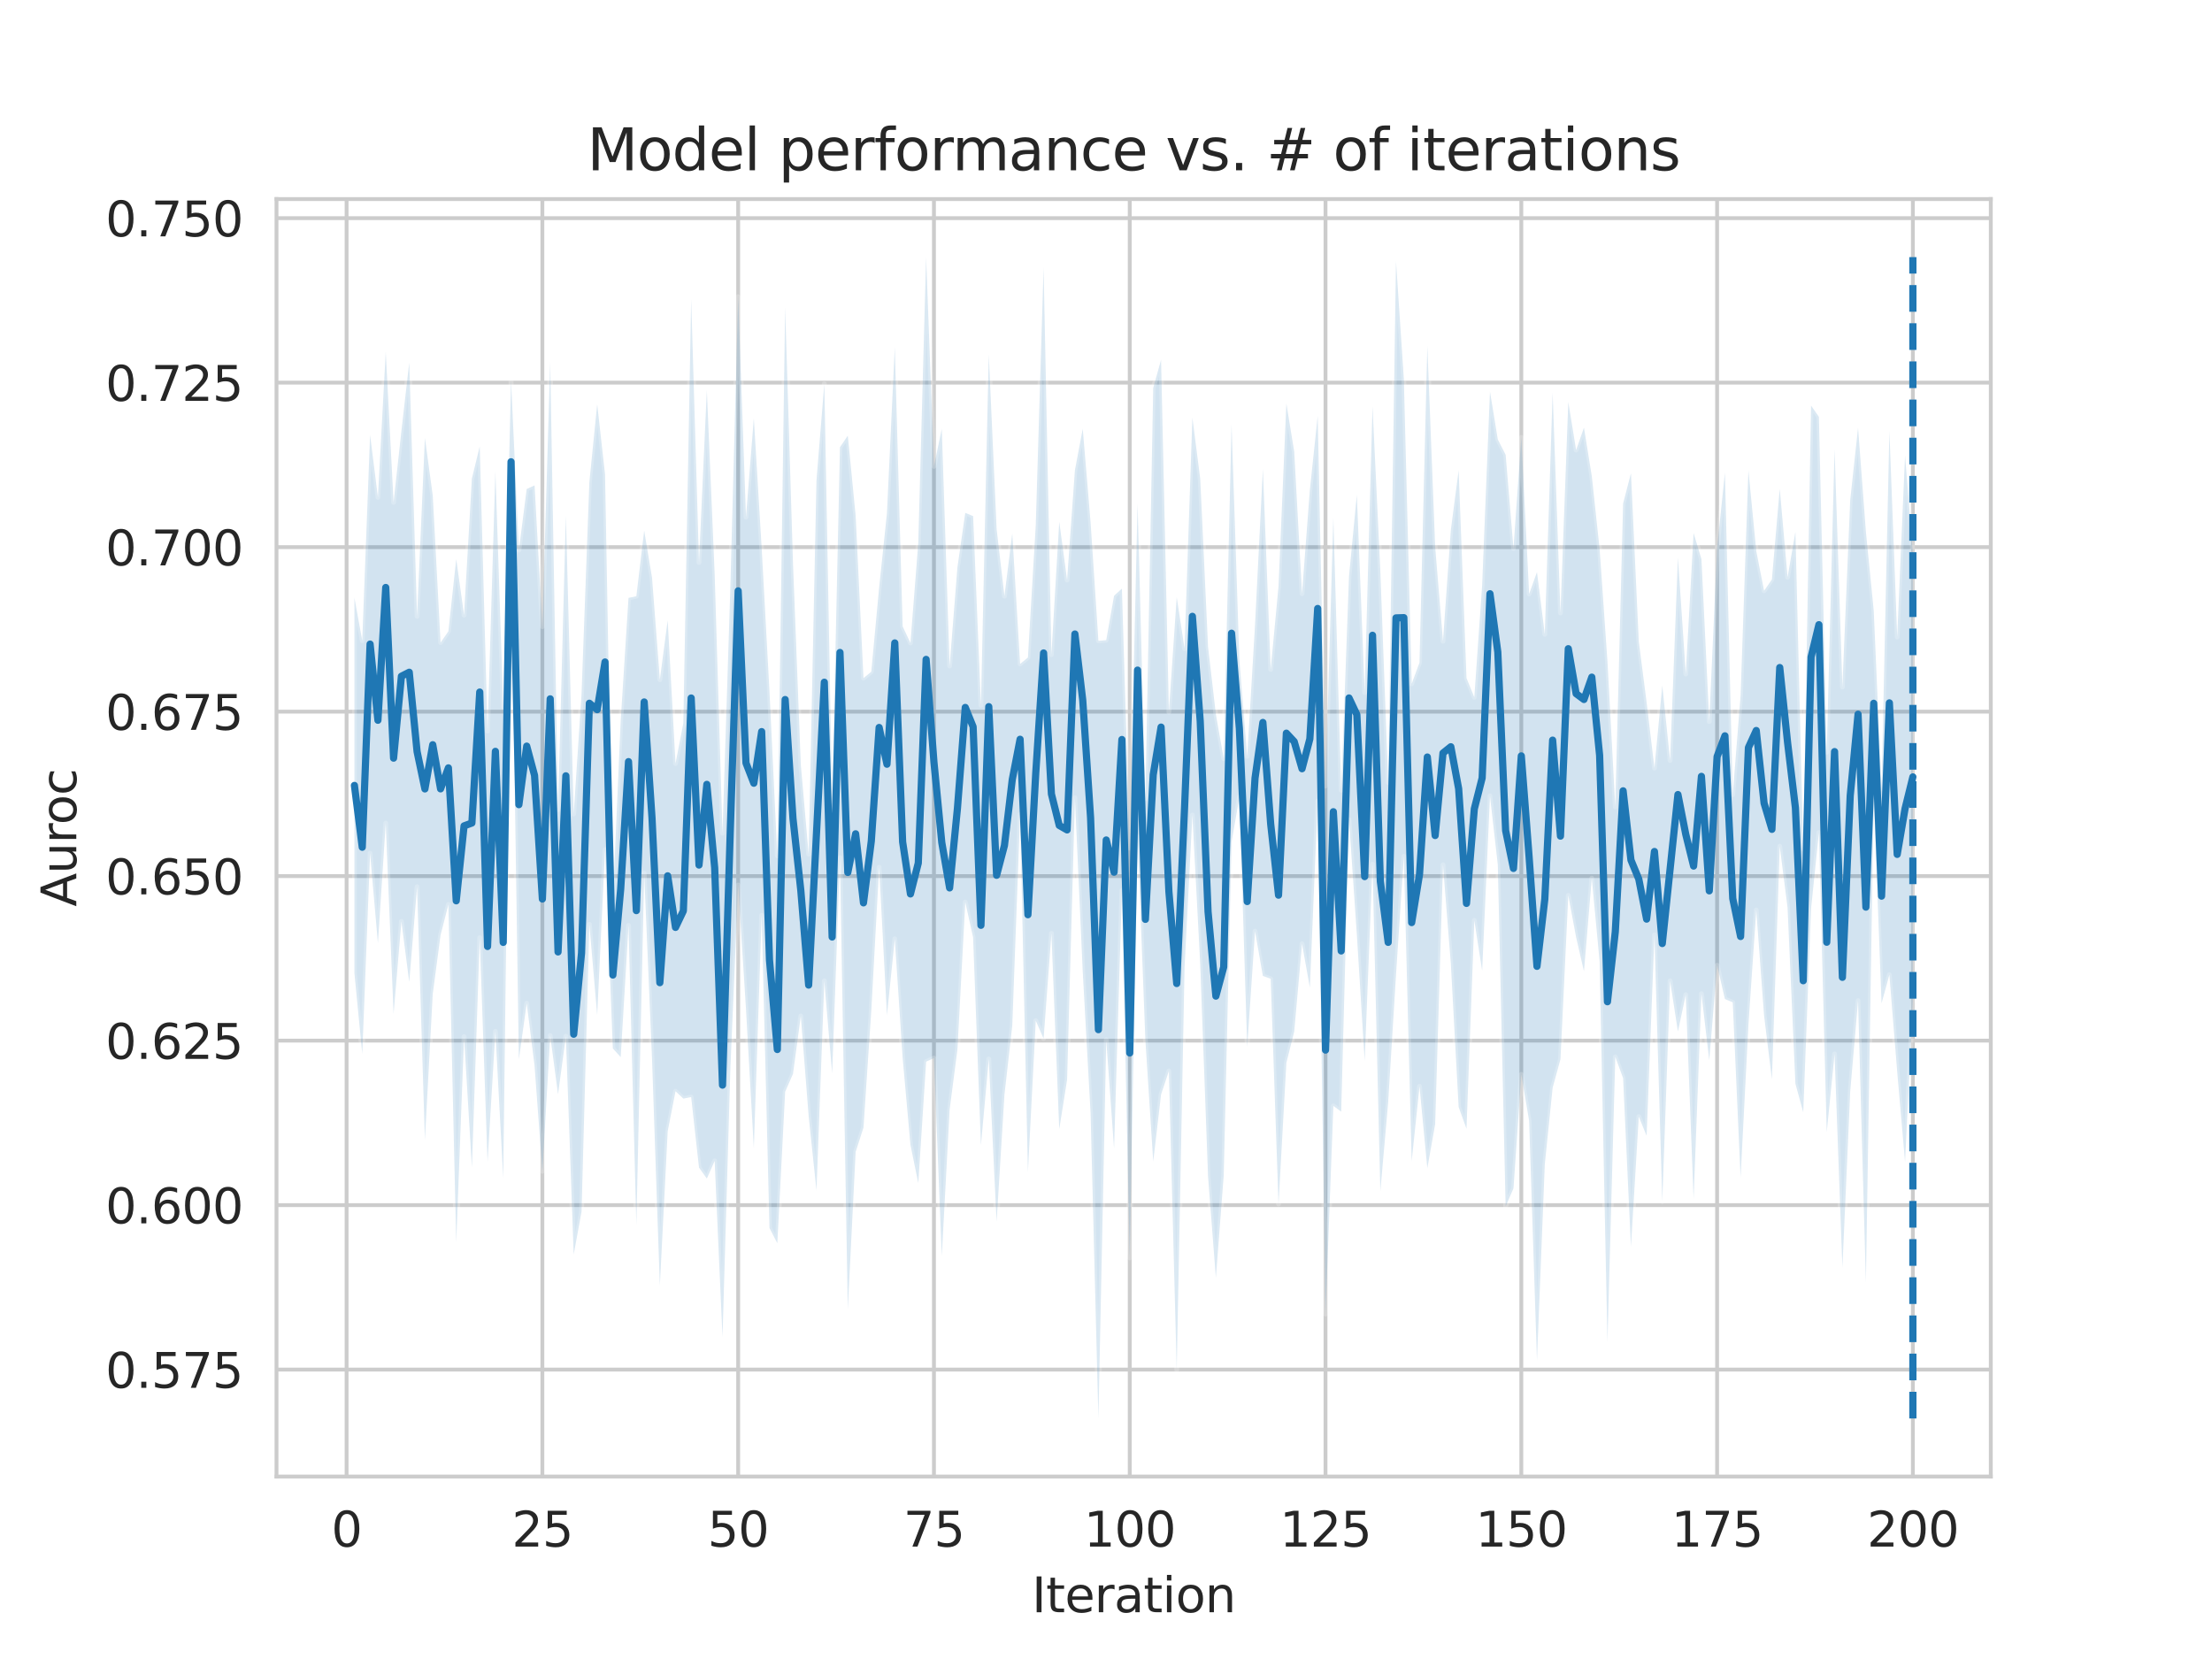 <?xml version="1.0" encoding="utf-8" standalone="no"?>
<!DOCTYPE svg PUBLIC "-//W3C//DTD SVG 1.1//EN"
  "http://www.w3.org/Graphics/SVG/1.1/DTD/svg11.dtd">
<svg xmlns:xlink="http://www.w3.org/1999/xlink" width="460.8pt" height="345.6pt" viewBox="0 0 460.8 345.6" xmlns="http://www.w3.org/2000/svg" version="1.1">
 <defs>
  <style type="text/css">*{stroke-linejoin: round; stroke-linecap: butt}</style>
 </defs>
 <g id="figure_1">
  <g id="patch_1">
   <path d="M 0 345.6 
L 460.8 345.6 
L 460.8 0 
L 0 0 
z
" style="fill: #ffffff"/>
  </g>
  <g id="axes_1">
   <g id="patch_2">
    <path d="M 57.6 307.584 
L 414.72 307.584 
L 414.72 41.472 
L 57.6 41.472 
z
" style="fill: #ffffff"/>
   </g>
   <g id="matplotlib.axis_1">
    <g id="xtick_1">
     <g id="line2d_1">
      <path d="M 72.201 307.584 
L 72.201 41.472 
" clip-path="url(#pef2000fcc9)" style="fill: none; stroke: #cccccc; stroke-width: 0.8; stroke-linecap: round"/>
     </g>
     <g id="text_1">
      <!-- 0 -->
      <g style="fill: #262626" transform="translate(69.02 322.182)scale(0.1 -0.1)">
       <defs>
        <path id="DejaVuSans-30" d="M 2034 4250 
Q 1547 4250 1301 3770 
Q 1056 3291 1056 2328 
Q 1056 1369 1301 889 
Q 1547 409 2034 409 
Q 2525 409 2770 889 
Q 3016 1369 3016 2328 
Q 3016 3291 2770 3770 
Q 2525 4250 2034 4250 
z
M 2034 4750 
Q 2819 4750 3233 4129 
Q 3647 3509 3647 2328 
Q 3647 1150 3233 529 
Q 2819 -91 2034 -91 
Q 1250 -91 836 529 
Q 422 1150 422 2328 
Q 422 3509 836 4129 
Q 1250 4750 2034 4750 
z
" transform="scale(0.016)"/>
       </defs>
       <use xlink:href="#DejaVuSans-30"/>
      </g>
     </g>
    </g>
    <g id="xtick_2">
     <g id="line2d_2">
      <path d="M 112.987 307.584 
L 112.987 41.472 
" clip-path="url(#pef2000fcc9)" style="fill: none; stroke: #cccccc; stroke-width: 0.8; stroke-linecap: round"/>
     </g>
     <g id="text_2">
      <!-- 25 -->
      <g style="fill: #262626" transform="translate(106.625 322.182)scale(0.1 -0.1)">
       <defs>
        <path id="DejaVuSans-32" d="M 1228 531 
L 3431 531 
L 3431 0 
L 469 0 
L 469 531 
Q 828 903 1448 1529 
Q 2069 2156 2228 2338 
Q 2531 2678 2651 2914 
Q 2772 3150 2772 3378 
Q 2772 3750 2511 3984 
Q 2250 4219 1831 4219 
Q 1534 4219 1204 4116 
Q 875 4013 500 3803 
L 500 4441 
Q 881 4594 1212 4672 
Q 1544 4750 1819 4750 
Q 2544 4750 2975 4387 
Q 3406 4025 3406 3419 
Q 3406 3131 3298 2873 
Q 3191 2616 2906 2266 
Q 2828 2175 2409 1742 
Q 1991 1309 1228 531 
z
" transform="scale(0.016)"/>
        <path id="DejaVuSans-35" d="M 691 4666 
L 3169 4666 
L 3169 4134 
L 1269 4134 
L 1269 2991 
Q 1406 3038 1543 3061 
Q 1681 3084 1819 3084 
Q 2600 3084 3056 2656 
Q 3513 2228 3513 1497 
Q 3513 744 3044 326 
Q 2575 -91 1722 -91 
Q 1428 -91 1123 -41 
Q 819 9 494 109 
L 494 744 
Q 775 591 1075 516 
Q 1375 441 1709 441 
Q 2250 441 2565 725 
Q 2881 1009 2881 1497 
Q 2881 1984 2565 2268 
Q 2250 2553 1709 2553 
Q 1456 2553 1204 2497 
Q 953 2441 691 2322 
L 691 4666 
z
" transform="scale(0.016)"/>
       </defs>
       <use xlink:href="#DejaVuSans-32"/>
       <use xlink:href="#DejaVuSans-35" x="63.623"/>
      </g>
     </g>
    </g>
    <g id="xtick_3">
     <g id="line2d_3">
      <path d="M 153.773 307.584 
L 153.773 41.472 
" clip-path="url(#pef2000fcc9)" style="fill: none; stroke: #cccccc; stroke-width: 0.8; stroke-linecap: round"/>
     </g>
     <g id="text_3">
      <!-- 50 -->
      <g style="fill: #262626" transform="translate(147.41 322.182)scale(0.1 -0.1)">
       <use xlink:href="#DejaVuSans-35"/>
       <use xlink:href="#DejaVuSans-30" x="63.623"/>
      </g>
     </g>
    </g>
    <g id="xtick_4">
     <g id="line2d_4">
      <path d="M 194.559 307.584 
L 194.559 41.472 
" clip-path="url(#pef2000fcc9)" style="fill: none; stroke: #cccccc; stroke-width: 0.8; stroke-linecap: round"/>
     </g>
     <g id="text_4">
      <!-- 75 -->
      <g style="fill: #262626" transform="translate(188.196 322.182)scale(0.1 -0.1)">
       <defs>
        <path id="DejaVuSans-37" d="M 525 4666 
L 3525 4666 
L 3525 4397 
L 1831 0 
L 1172 0 
L 2766 4134 
L 525 4134 
L 525 4666 
z
" transform="scale(0.016)"/>
       </defs>
       <use xlink:href="#DejaVuSans-37"/>
       <use xlink:href="#DejaVuSans-35" x="63.623"/>
      </g>
     </g>
    </g>
    <g id="xtick_5">
     <g id="line2d_5">
      <path d="M 235.344 307.584 
L 235.344 41.472 
" clip-path="url(#pef2000fcc9)" style="fill: none; stroke: #cccccc; stroke-width: 0.8; stroke-linecap: round"/>
     </g>
     <g id="text_5">
      <!-- 100 -->
      <g style="fill: #262626" transform="translate(225.801 322.182)scale(0.1 -0.1)">
       <defs>
        <path id="DejaVuSans-31" d="M 794 531 
L 1825 531 
L 1825 4091 
L 703 3866 
L 703 4441 
L 1819 4666 
L 2450 4666 
L 2450 531 
L 3481 531 
L 3481 0 
L 794 0 
L 794 531 
z
" transform="scale(0.016)"/>
       </defs>
       <use xlink:href="#DejaVuSans-31"/>
       <use xlink:href="#DejaVuSans-30" x="63.623"/>
       <use xlink:href="#DejaVuSans-30" x="127.246"/>
      </g>
     </g>
    </g>
    <g id="xtick_6">
     <g id="line2d_6">
      <path d="M 276.13 307.584 
L 276.13 41.472 
" clip-path="url(#pef2000fcc9)" style="fill: none; stroke: #cccccc; stroke-width: 0.8; stroke-linecap: round"/>
     </g>
     <g id="text_6">
      <!-- 125 -->
      <g style="fill: #262626" transform="translate(266.586 322.182)scale(0.1 -0.1)">
       <use xlink:href="#DejaVuSans-31"/>
       <use xlink:href="#DejaVuSans-32" x="63.623"/>
       <use xlink:href="#DejaVuSans-35" x="127.246"/>
      </g>
     </g>
    </g>
    <g id="xtick_7">
     <g id="line2d_7">
      <path d="M 316.916 307.584 
L 316.916 41.472 
" clip-path="url(#pef2000fcc9)" style="fill: none; stroke: #cccccc; stroke-width: 0.8; stroke-linecap: round"/>
     </g>
     <g id="text_7">
      <!-- 150 -->
      <g style="fill: #262626" transform="translate(307.372 322.182)scale(0.1 -0.1)">
       <use xlink:href="#DejaVuSans-31"/>
       <use xlink:href="#DejaVuSans-35" x="63.623"/>
       <use xlink:href="#DejaVuSans-30" x="127.246"/>
      </g>
     </g>
    </g>
    <g id="xtick_8">
     <g id="line2d_8">
      <path d="M 357.702 307.584 
L 357.702 41.472 
" clip-path="url(#pef2000fcc9)" style="fill: none; stroke: #cccccc; stroke-width: 0.8; stroke-linecap: round"/>
     </g>
     <g id="text_8">
      <!-- 175 -->
      <g style="fill: #262626" transform="translate(348.158 322.182)scale(0.1 -0.1)">
       <use xlink:href="#DejaVuSans-31"/>
       <use xlink:href="#DejaVuSans-37" x="63.623"/>
       <use xlink:href="#DejaVuSans-35" x="127.246"/>
      </g>
     </g>
    </g>
    <g id="xtick_9">
     <g id="line2d_9">
      <path d="M 398.487 307.584 
L 398.487 41.472 
" clip-path="url(#pef2000fcc9)" style="fill: none; stroke: #cccccc; stroke-width: 0.8; stroke-linecap: round"/>
     </g>
     <g id="text_9">
      <!-- 200 -->
      <g style="fill: #262626" transform="translate(388.944 322.182)scale(0.1 -0.1)">
       <use xlink:href="#DejaVuSans-32"/>
       <use xlink:href="#DejaVuSans-30" x="63.623"/>
       <use xlink:href="#DejaVuSans-30" x="127.246"/>
      </g>
     </g>
    </g>
    <g id="text_10">
     <!-- Iteration -->
     <g style="fill: #262626" transform="translate(214.951 335.861)scale(0.1 -0.1)">
      <defs>
       <path id="DejaVuSans-49" d="M 628 4666 
L 1259 4666 
L 1259 0 
L 628 0 
L 628 4666 
z
" transform="scale(0.016)"/>
       <path id="DejaVuSans-74" d="M 1172 4494 
L 1172 3500 
L 2356 3500 
L 2356 3053 
L 1172 3053 
L 1172 1153 
Q 1172 725 1289 603 
Q 1406 481 1766 481 
L 2356 481 
L 2356 0 
L 1766 0 
Q 1100 0 847 248 
Q 594 497 594 1153 
L 594 3053 
L 172 3053 
L 172 3500 
L 594 3500 
L 594 4494 
L 1172 4494 
z
" transform="scale(0.016)"/>
       <path id="DejaVuSans-65" d="M 3597 1894 
L 3597 1613 
L 953 1613 
Q 991 1019 1311 708 
Q 1631 397 2203 397 
Q 2534 397 2845 478 
Q 3156 559 3463 722 
L 3463 178 
Q 3153 47 2828 -22 
Q 2503 -91 2169 -91 
Q 1331 -91 842 396 
Q 353 884 353 1716 
Q 353 2575 817 3079 
Q 1281 3584 2069 3584 
Q 2775 3584 3186 3129 
Q 3597 2675 3597 1894 
z
M 3022 2063 
Q 3016 2534 2758 2815 
Q 2500 3097 2075 3097 
Q 1594 3097 1305 2825 
Q 1016 2553 972 2059 
L 3022 2063 
z
" transform="scale(0.016)"/>
       <path id="DejaVuSans-72" d="M 2631 2963 
Q 2534 3019 2420 3045 
Q 2306 3072 2169 3072 
Q 1681 3072 1420 2755 
Q 1159 2438 1159 1844 
L 1159 0 
L 581 0 
L 581 3500 
L 1159 3500 
L 1159 2956 
Q 1341 3275 1631 3429 
Q 1922 3584 2338 3584 
Q 2397 3584 2469 3576 
Q 2541 3569 2628 3553 
L 2631 2963 
z
" transform="scale(0.016)"/>
       <path id="DejaVuSans-61" d="M 2194 1759 
Q 1497 1759 1228 1600 
Q 959 1441 959 1056 
Q 959 750 1161 570 
Q 1363 391 1709 391 
Q 2188 391 2477 730 
Q 2766 1069 2766 1631 
L 2766 1759 
L 2194 1759 
z
M 3341 1997 
L 3341 0 
L 2766 0 
L 2766 531 
Q 2569 213 2275 61 
Q 1981 -91 1556 -91 
Q 1019 -91 701 211 
Q 384 513 384 1019 
Q 384 1609 779 1909 
Q 1175 2209 1959 2209 
L 2766 2209 
L 2766 2266 
Q 2766 2663 2505 2880 
Q 2244 3097 1772 3097 
Q 1472 3097 1187 3025 
Q 903 2953 641 2809 
L 641 3341 
Q 956 3463 1253 3523 
Q 1550 3584 1831 3584 
Q 2591 3584 2966 3190 
Q 3341 2797 3341 1997 
z
" transform="scale(0.016)"/>
       <path id="DejaVuSans-69" d="M 603 3500 
L 1178 3500 
L 1178 0 
L 603 0 
L 603 3500 
z
M 603 4863 
L 1178 4863 
L 1178 4134 
L 603 4134 
L 603 4863 
z
" transform="scale(0.016)"/>
       <path id="DejaVuSans-6f" d="M 1959 3097 
Q 1497 3097 1228 2736 
Q 959 2375 959 1747 
Q 959 1119 1226 758 
Q 1494 397 1959 397 
Q 2419 397 2687 759 
Q 2956 1122 2956 1747 
Q 2956 2369 2687 2733 
Q 2419 3097 1959 3097 
z
M 1959 3584 
Q 2709 3584 3137 3096 
Q 3566 2609 3566 1747 
Q 3566 888 3137 398 
Q 2709 -91 1959 -91 
Q 1206 -91 779 398 
Q 353 888 353 1747 
Q 353 2609 779 3096 
Q 1206 3584 1959 3584 
z
" transform="scale(0.016)"/>
       <path id="DejaVuSans-6e" d="M 3513 2113 
L 3513 0 
L 2938 0 
L 2938 2094 
Q 2938 2591 2744 2837 
Q 2550 3084 2163 3084 
Q 1697 3084 1428 2787 
Q 1159 2491 1159 1978 
L 1159 0 
L 581 0 
L 581 3500 
L 1159 3500 
L 1159 2956 
Q 1366 3272 1645 3428 
Q 1925 3584 2291 3584 
Q 2894 3584 3203 3211 
Q 3513 2838 3513 2113 
z
" transform="scale(0.016)"/>
      </defs>
      <use xlink:href="#DejaVuSans-49"/>
      <use xlink:href="#DejaVuSans-74" x="29.492"/>
      <use xlink:href="#DejaVuSans-65" x="68.701"/>
      <use xlink:href="#DejaVuSans-72" x="130.225"/>
      <use xlink:href="#DejaVuSans-61" x="171.338"/>
      <use xlink:href="#DejaVuSans-74" x="232.617"/>
      <use xlink:href="#DejaVuSans-69" x="271.826"/>
      <use xlink:href="#DejaVuSans-6f" x="299.609"/>
      <use xlink:href="#DejaVuSans-6e" x="360.791"/>
     </g>
    </g>
   </g>
   <g id="matplotlib.axis_2">
    <g id="ytick_1">
     <g id="line2d_10">
      <path d="M 57.6 285.312 
L 414.72 285.312 
" clip-path="url(#pef2000fcc9)" style="fill: none; stroke: #cccccc; stroke-width: 0.8; stroke-linecap: round"/>
     </g>
     <g id="text_11">
      <!-- 0.575 -->
      <g style="fill: #262626" transform="translate(21.972 289.111)scale(0.1 -0.1)">
       <defs>
        <path id="DejaVuSans-2e" d="M 684 794 
L 1344 794 
L 1344 0 
L 684 0 
L 684 794 
z
" transform="scale(0.016)"/>
       </defs>
       <use xlink:href="#DejaVuSans-30"/>
       <use xlink:href="#DejaVuSans-2e" x="63.623"/>
       <use xlink:href="#DejaVuSans-35" x="95.41"/>
       <use xlink:href="#DejaVuSans-37" x="159.033"/>
       <use xlink:href="#DejaVuSans-35" x="222.656"/>
      </g>
     </g>
    </g>
    <g id="ytick_2">
     <g id="line2d_11">
      <path d="M 57.6 251.045 
L 414.72 251.045 
" clip-path="url(#pef2000fcc9)" style="fill: none; stroke: #cccccc; stroke-width: 0.8; stroke-linecap: round"/>
     </g>
     <g id="text_12">
      <!-- 0.600 -->
      <g style="fill: #262626" transform="translate(21.972 254.844)scale(0.1 -0.1)">
       <defs>
        <path id="DejaVuSans-36" d="M 2113 2584 
Q 1688 2584 1439 2293 
Q 1191 2003 1191 1497 
Q 1191 994 1439 701 
Q 1688 409 2113 409 
Q 2538 409 2786 701 
Q 3034 994 3034 1497 
Q 3034 2003 2786 2293 
Q 2538 2584 2113 2584 
z
M 3366 4563 
L 3366 3988 
Q 3128 4100 2886 4159 
Q 2644 4219 2406 4219 
Q 1781 4219 1451 3797 
Q 1122 3375 1075 2522 
Q 1259 2794 1537 2939 
Q 1816 3084 2150 3084 
Q 2853 3084 3261 2657 
Q 3669 2231 3669 1497 
Q 3669 778 3244 343 
Q 2819 -91 2113 -91 
Q 1303 -91 875 529 
Q 447 1150 447 2328 
Q 447 3434 972 4092 
Q 1497 4750 2381 4750 
Q 2619 4750 2861 4703 
Q 3103 4656 3366 4563 
z
" transform="scale(0.016)"/>
       </defs>
       <use xlink:href="#DejaVuSans-30"/>
       <use xlink:href="#DejaVuSans-2e" x="63.623"/>
       <use xlink:href="#DejaVuSans-36" x="95.41"/>
       <use xlink:href="#DejaVuSans-30" x="159.033"/>
       <use xlink:href="#DejaVuSans-30" x="222.656"/>
      </g>
     </g>
    </g>
    <g id="ytick_3">
     <g id="line2d_12">
      <path d="M 57.6 216.778 
L 414.72 216.778 
" clip-path="url(#pef2000fcc9)" style="fill: none; stroke: #cccccc; stroke-width: 0.8; stroke-linecap: round"/>
     </g>
     <g id="text_13">
      <!-- 0.625 -->
      <g style="fill: #262626" transform="translate(21.972 220.577)scale(0.1 -0.1)">
       <use xlink:href="#DejaVuSans-30"/>
       <use xlink:href="#DejaVuSans-2e" x="63.623"/>
       <use xlink:href="#DejaVuSans-36" x="95.41"/>
       <use xlink:href="#DejaVuSans-32" x="159.033"/>
       <use xlink:href="#DejaVuSans-35" x="222.656"/>
      </g>
     </g>
    </g>
    <g id="ytick_4">
     <g id="line2d_13">
      <path d="M 57.6 182.511 
L 414.72 182.511 
" clip-path="url(#pef2000fcc9)" style="fill: none; stroke: #cccccc; stroke-width: 0.8; stroke-linecap: round"/>
     </g>
     <g id="text_14">
      <!-- 0.650 -->
      <g style="fill: #262626" transform="translate(21.972 186.31)scale(0.1 -0.1)">
       <use xlink:href="#DejaVuSans-30"/>
       <use xlink:href="#DejaVuSans-2e" x="63.623"/>
       <use xlink:href="#DejaVuSans-36" x="95.41"/>
       <use xlink:href="#DejaVuSans-35" x="159.033"/>
       <use xlink:href="#DejaVuSans-30" x="222.656"/>
      </g>
     </g>
    </g>
    <g id="ytick_5">
     <g id="line2d_14">
      <path d="M 57.6 148.244 
L 414.72 148.244 
" clip-path="url(#pef2000fcc9)" style="fill: none; stroke: #cccccc; stroke-width: 0.8; stroke-linecap: round"/>
     </g>
     <g id="text_15">
      <!-- 0.675 -->
      <g style="fill: #262626" transform="translate(21.972 152.043)scale(0.1 -0.1)">
       <use xlink:href="#DejaVuSans-30"/>
       <use xlink:href="#DejaVuSans-2e" x="63.623"/>
       <use xlink:href="#DejaVuSans-36" x="95.41"/>
       <use xlink:href="#DejaVuSans-37" x="159.033"/>
       <use xlink:href="#DejaVuSans-35" x="222.656"/>
      </g>
     </g>
    </g>
    <g id="ytick_6">
     <g id="line2d_15">
      <path d="M 57.6 113.977 
L 414.72 113.977 
" clip-path="url(#pef2000fcc9)" style="fill: none; stroke: #cccccc; stroke-width: 0.8; stroke-linecap: round"/>
     </g>
     <g id="text_16">
      <!-- 0.700 -->
      <g style="fill: #262626" transform="translate(21.972 117.776)scale(0.1 -0.1)">
       <use xlink:href="#DejaVuSans-30"/>
       <use xlink:href="#DejaVuSans-2e" x="63.623"/>
       <use xlink:href="#DejaVuSans-37" x="95.41"/>
       <use xlink:href="#DejaVuSans-30" x="159.033"/>
       <use xlink:href="#DejaVuSans-30" x="222.656"/>
      </g>
     </g>
    </g>
    <g id="ytick_7">
     <g id="line2d_16">
      <path d="M 57.6 79.71 
L 414.72 79.71 
" clip-path="url(#pef2000fcc9)" style="fill: none; stroke: #cccccc; stroke-width: 0.8; stroke-linecap: round"/>
     </g>
     <g id="text_17">
      <!-- 0.725 -->
      <g style="fill: #262626" transform="translate(21.972 83.509)scale(0.1 -0.1)">
       <use xlink:href="#DejaVuSans-30"/>
       <use xlink:href="#DejaVuSans-2e" x="63.623"/>
       <use xlink:href="#DejaVuSans-37" x="95.41"/>
       <use xlink:href="#DejaVuSans-32" x="159.033"/>
       <use xlink:href="#DejaVuSans-35" x="222.656"/>
      </g>
     </g>
    </g>
    <g id="ytick_8">
     <g id="line2d_17">
      <path d="M 57.6 45.443 
L 414.72 45.443 
" clip-path="url(#pef2000fcc9)" style="fill: none; stroke: #cccccc; stroke-width: 0.8; stroke-linecap: round"/>
     </g>
     <g id="text_18">
      <!-- 0.750 -->
      <g style="fill: #262626" transform="translate(21.972 49.242)scale(0.1 -0.1)">
       <use xlink:href="#DejaVuSans-30"/>
       <use xlink:href="#DejaVuSans-2e" x="63.623"/>
       <use xlink:href="#DejaVuSans-37" x="95.41"/>
       <use xlink:href="#DejaVuSans-35" x="159.033"/>
       <use xlink:href="#DejaVuSans-30" x="222.656"/>
      </g>
     </g>
    </g>
    <g id="text_19">
     <!-- Auroc -->
     <g style="fill: #262626" transform="translate(15.892 188.869)rotate(-90)scale(0.1 -0.1)">
      <defs>
       <path id="DejaVuSans-41" d="M 2188 4044 
L 1331 1722 
L 3047 1722 
L 2188 4044 
z
M 1831 4666 
L 2547 4666 
L 4325 0 
L 3669 0 
L 3244 1197 
L 1141 1197 
L 716 0 
L 50 0 
L 1831 4666 
z
" transform="scale(0.016)"/>
       <path id="DejaVuSans-75" d="M 544 1381 
L 544 3500 
L 1119 3500 
L 1119 1403 
Q 1119 906 1312 657 
Q 1506 409 1894 409 
Q 2359 409 2629 706 
Q 2900 1003 2900 1516 
L 2900 3500 
L 3475 3500 
L 3475 0 
L 2900 0 
L 2900 538 
Q 2691 219 2414 64 
Q 2138 -91 1772 -91 
Q 1169 -91 856 284 
Q 544 659 544 1381 
z
M 1991 3584 
L 1991 3584 
z
" transform="scale(0.016)"/>
       <path id="DejaVuSans-63" d="M 3122 3366 
L 3122 2828 
Q 2878 2963 2633 3030 
Q 2388 3097 2138 3097 
Q 1578 3097 1268 2742 
Q 959 2388 959 1747 
Q 959 1106 1268 751 
Q 1578 397 2138 397 
Q 2388 397 2633 464 
Q 2878 531 3122 666 
L 3122 134 
Q 2881 22 2623 -34 
Q 2366 -91 2075 -91 
Q 1284 -91 818 406 
Q 353 903 353 1747 
Q 353 2603 823 3093 
Q 1294 3584 2113 3584 
Q 2378 3584 2631 3529 
Q 2884 3475 3122 3366 
z
" transform="scale(0.016)"/>
      </defs>
      <use xlink:href="#DejaVuSans-41"/>
      <use xlink:href="#DejaVuSans-75" x="68.408"/>
      <use xlink:href="#DejaVuSans-72" x="131.787"/>
      <use xlink:href="#DejaVuSans-6f" x="170.65"/>
      <use xlink:href="#DejaVuSans-63" x="231.832"/>
     </g>
    </g>
   </g>
   <g id="PolyCollection_1">
    <defs>
     <path id="m30e763e709" d="M 73.833 -221.071 
L 73.833 -142.892 
L 75.464 -126.085 
L 77.096 -167.858 
L 78.727 -149.112 
L 80.358 -174.147 
L 81.99 -134.394 
L 83.621 -153.661 
L 85.253 -141.044 
L 86.884 -160.886 
L 88.516 -108.115 
L 90.147 -138.552 
L 91.778 -150.807 
L 93.41 -157.191 
L 95.041 -86.769 
L 96.673 -129.655 
L 98.304 -102.406 
L 99.936 -150.26 
L 101.567 -103.588 
L 103.198 -130.758 
L 104.83 -100.204 
L 106.461 -232.457 
L 108.093 -124.944 
L 109.724 -136.611 
L 111.356 -123.651 
L 112.987 -101.587 
L 114.618 -129.884 
L 116.25 -117.653 
L 117.881 -129.755 
L 119.513 -84.269 
L 121.144 -93.198 
L 122.776 -153.052 
L 124.407 -134.145 
L 126.038 -168.604 
L 127.67 -127.19 
L 129.301 -125.387 
L 130.933 -152.828 
L 132.564 -90.419 
L 134.196 -163.681 
L 135.827 -125.113 
L 137.458 -77.785 
L 139.09 -109.929 
L 140.721 -118.275 
L 142.353 -116.741 
L 143.984 -117.064 
L 145.616 -102.372 
L 147.247 -100.085 
L 148.879 -103.762 
L 150.51 -67.078 
L 152.141 -122.817 
L 153.773 -161.233 
L 155.404 -135.427 
L 157.036 -106.423 
L 158.667 -154.914 
L 160.299 -89.785 
L 161.93 -86.615 
L 163.561 -118.17 
L 165.193 -121.905 
L 166.824 -133.962 
L 168.456 -113.127 
L 170.087 -97.62 
L 171.719 -141.29 
L 173.35 -122.009 
L 174.981 -166.916 
L 176.613 -72.865 
L 178.244 -105.639 
L 179.876 -110.704 
L 181.507 -135.106 
L 183.139 -164.943 
L 184.77 -134.104 
L 186.401 -150.029 
L 188.033 -125.326 
L 189.664 -107.108 
L 191.296 -99.131 
L 192.927 -124.437 
L 194.559 -125.175 
L 196.19 -83.922 
L 197.821 -114.414 
L 199.453 -127.021 
L 201.084 -157.692 
L 202.716 -150.314 
L 204.347 -107.028 
L 205.979 -124.999 
L 207.61 -91.111 
L 209.241 -117.524 
L 210.873 -131.946 
L 212.504 -175.912 
L 214.136 -101.462 
L 215.767 -132.984 
L 217.399 -129.253 
L 219.03 -151.17 
L 220.661 -110.388 
L 222.293 -120.663 
L 223.924 -179.42 
L 225.556 -143.186 
L 227.187 -113.754 
L 228.819 -50.112 
L 230.45 -128.997 
L 232.081 -106.325 
L 233.713 -160.11 
L 235.344 -83.555 
L 236.976 -171.31 
L 238.607 -128.918 
L 240.239 -103.65 
L 241.87 -117.615 
L 243.501 -122.502 
L 245.133 -60.235 
L 246.764 -144.129 
L 248.396 -175.817 
L 250.027 -144.807 
L 251.659 -100.557 
L 253.29 -79.417 
L 254.921 -100.754 
L 256.553 -170.169 
L 258.184 -179.541 
L 259.816 -127.55 
L 261.447 -151.631 
L 263.079 -142.296 
L 264.71 -141.703 
L 266.341 -94.778 
L 267.973 -124.197 
L 269.604 -130.695 
L 271.236 -148.993 
L 272.867 -139.876 
L 274.499 -178.732 
L 276.13 -71.846 
L 277.761 -115.228 
L 279.393 -114.025 
L 281.024 -174.844 
L 282.656 -150.965 
L 284.287 -124.639 
L 285.919 -165.562 
L 287.55 -97.446 
L 289.181 -116 
L 290.813 -142.551 
L 292.444 -167.215 
L 294.076 -103.679 
L 295.707 -119.304 
L 297.339 -102.248 
L 298.97 -111.433 
L 300.601 -165.448 
L 302.233 -144.927 
L 303.864 -114.984 
L 305.496 -110.467 
L 307.127 -153.875 
L 308.759 -143.397 
L 310.39 -179.799 
L 312.021 -165.457 
L 313.653 -94.292 
L 315.284 -98.043 
L 316.916 -121.797 
L 318.547 -112.119 
L 320.179 -62.178 
L 321.81 -103.089 
L 323.441 -119.005 
L 325.073 -124.943 
L 326.704 -159.079 
L 328.336 -150.361 
L 329.967 -143.267 
L 331.599 -162.662 
L 333.23 -145.301 
L 334.862 -66.029 
L 336.493 -125.447 
L 338.124 -121.001 
L 339.756 -85.88 
L 341.387 -112.995 
L 343.019 -108.99 
L 344.65 -150.85 
L 346.282 -95.304 
L 347.913 -141.28 
L 349.544 -130.714 
L 351.176 -138.395 
L 352.807 -95.827 
L 354.439 -138.608 
L 356.07 -124.75 
L 357.702 -144.533 
L 359.333 -137.485 
L 360.964 -136.794 
L 362.596 -100.353 
L 364.227 -132.111 
L 365.859 -156.04 
L 367.49 -134.053 
L 369.122 -120.783 
L 370.753 -169.318 
L 372.384 -156.516 
L 374.016 -119.861 
L 375.647 -113.896 
L 377.279 -156.351 
L 378.91 -172.169 
L 380.542 -109.753 
L 382.173 -126.047 
L 383.804 -81.53 
L 385.436 -118.281 
L 387.067 -137.159 
L 388.699 -78.451 
L 390.33 -179.776 
L 391.962 -136.588 
L 393.593 -142.55 
L 395.224 -122.344 
L 396.856 -103.567 
L 398.487 -137.087 
L 398.487 -230.424 
L 398.487 -230.424 
L 396.856 -250.714 
L 395.224 -212.892 
L 393.593 -255.8 
L 391.962 -181.25 
L 390.33 -218.402 
L 388.699 -234.816 
L 387.067 -256.473 
L 385.436 -241.456 
L 383.804 -202.482 
L 382.173 -252.009 
L 380.542 -188.881 
L 378.91 -258.766 
L 377.279 -261.101 
L 375.647 -168.695 
L 374.016 -234.785 
L 372.384 -225.339 
L 370.753 -243.761 
L 369.122 -224.886 
L 367.49 -222.518 
L 365.859 -230.803 
L 364.227 -247.618 
L 362.596 -200.667 
L 360.964 -180.069 
L 359.333 -247.142 
L 357.702 -231.425 
L 356.07 -195.29 
L 354.439 -229.128 
L 352.807 -234.541 
L 351.176 -205.186 
L 349.544 -229.445 
L 347.913 -187.19 
L 346.282 -202.792 
L 344.65 -185.585 
L 343.019 -199.273 
L 341.387 -211.958 
L 339.756 -246.995 
L 338.124 -240.709 
L 336.493 -177.497 
L 334.862 -207.813 
L 333.23 -231.199 
L 331.599 -246.409 
L 329.967 -256.505 
L 328.336 -251.833 
L 326.704 -261.851 
L 325.073 -217.901 
L 323.441 -263.831 
L 321.81 -213.459 
L 320.179 -226.413 
L 318.547 -221.872 
L 316.916 -254.476 
L 315.284 -231.342 
L 313.653 -250.86 
L 312.021 -254.042 
L 310.39 -264.017 
L 308.759 -223.666 
L 307.127 -200.335 
L 305.496 -204.346 
L 303.864 -247.612 
L 302.233 -235.147 
L 300.601 -212.009 
L 298.97 -231.655 
L 297.339 -273.551 
L 295.707 -207.551 
L 294.076 -203.14 
L 292.444 -266.65 
L 290.813 -291.204 
L 289.181 -182.584 
L 287.55 -226.624 
L 285.919 -260.954 
L 284.287 -201.341 
L 282.656 -242.505 
L 281.024 -225.552 
L 279.393 -180.978 
L 277.761 -237.776 
L 276.13 -181.853 
L 274.499 -258.95 
L 272.867 -243.49 
L 271.236 -221.926 
L 269.604 -251.536 
L 267.973 -261.539 
L 266.341 -223.461 
L 264.71 -206.142 
L 263.079 -247.895 
L 261.447 -215.38 
L 259.816 -188.041 
L 258.184 -208.098 
L 256.553 -257.207 
L 254.921 -187.555 
L 253.29 -196.768 
L 251.659 -210.827 
L 250.027 -245.877 
L 248.396 -258.593 
L 246.764 -210.48 
L 245.133 -221.192 
L 243.501 -197.273 
L 241.87 -270.644 
L 240.239 -264.77 
L 238.607 -179.246 
L 236.976 -240.7 
L 235.344 -168.936 
L 233.713 -222.982 
L 232.081 -221.487 
L 230.45 -212.239 
L 228.819 -212.097 
L 227.187 -236.751 
L 225.556 -256.27 
L 223.924 -247.633 
L 222.293 -224.764 
L 220.661 -236.909 
L 219.03 -209.232 
L 217.399 -289.893 
L 215.767 -236.113 
L 214.136 -208.631 
L 212.504 -207.283 
L 210.873 -234.438 
L 209.241 -221.402 
L 207.61 -235.418 
L 205.979 -271.782 
L 204.347 -198.657 
L 202.716 -238.086 
L 201.084 -238.761 
L 199.453 -227.426 
L 197.821 -206.854 
L 196.19 -256.262 
L 194.559 -248.449 
L 192.927 -292.032 
L 191.296 -232.502 
L 189.664 -211.644 
L 188.033 -215.118 
L 186.401 -273.298 
L 184.77 -238.695 
L 183.139 -223.161 
L 181.507 -205.66 
L 179.876 -204.33 
L 178.244 -238.171 
L 176.613 -254.841 
L 174.981 -252.441 
L 173.35 -178.804 
L 171.719 -265.668 
L 170.087 -245.473 
L 168.456 -167.653 
L 166.824 -186.252 
L 165.193 -228.262 
L 163.561 -281.577 
L 161.93 -167.325 
L 160.299 -201.499 
L 158.667 -231.467 
L 157.036 -258.461 
L 155.404 -237.871 
L 153.773 -283.788 
L 152.141 -223.002 
L 150.51 -172.026 
L 148.879 -225.938 
L 147.247 -264.317 
L 145.616 -228.424 
L 143.984 -283.317 
L 142.353 -194.943 
L 140.721 -186.54 
L 139.09 -216.369 
L 137.458 -203.998 
L 135.827 -225.263 
L 134.196 -235.052 
L 132.564 -221.385 
L 130.933 -221.047 
L 129.301 -195.413 
L 127.67 -157.78 
L 126.038 -246.788 
L 124.407 -261.378 
L 122.776 -245.146 
L 121.144 -200.941 
L 119.513 -176.036 
L 117.881 -238.209 
L 116.25 -176.939 
L 114.618 -270.151 
L 112.987 -215.05 
L 111.356 -244.483 
L 109.724 -243.725 
L 108.093 -231.005 
L 106.461 -266.352 
L 104.83 -198.367 
L 103.198 -247.404 
L 101.567 -193.289 
L 99.936 -252.599 
L 98.304 -245.897 
L 96.673 -217.452 
L 95.041 -229.125 
L 93.41 -214.082 
L 91.778 -211.728 
L 90.147 -242.365 
L 88.516 -254.39 
L 86.884 -217.197 
L 85.253 -270.072 
L 83.621 -255.797 
L 81.99 -240.936 
L 80.358 -272.29 
L 78.727 -241.996 
L 77.096 -254.985 
L 75.464 -212.133 
L 73.833 -221.071 
z
" style="stroke: #ffffff; stroke-opacity: 0.2"/>
    </defs>
    <g clip-path="url(#pef2000fcc9)">
     <use xlink:href="#m30e763e709" x="0" y="345.6" style="fill: #1f77b4; fill-opacity: 0.2; stroke: #ffffff; stroke-opacity: 0.2"/>
    </g>
   </g>
   <g id="line2d_18">
    <path d="M 73.833 163.618 
L 75.464 176.491 
L 77.096 134.178 
L 78.727 150.046 
L 80.358 122.381 
L 81.99 157.935 
L 83.621 140.871 
L 85.253 140.042 
L 86.884 156.559 
L 88.516 164.347 
L 90.147 155.141 
L 91.778 164.332 
L 93.41 159.964 
L 95.041 187.653 
L 96.673 172.047 
L 98.304 171.448 
L 99.936 144.17 
L 101.567 197.161 
L 103.198 156.519 
L 104.83 196.314 
L 106.461 96.195 
L 108.093 167.626 
L 109.724 155.432 
L 111.356 161.533 
L 112.987 187.281 
L 114.618 145.583 
L 116.25 198.304 
L 117.881 161.618 
L 119.513 215.447 
L 121.144 198.53 
L 122.776 146.501 
L 124.407 147.838 
L 126.038 137.904 
L 127.67 203.115 
L 129.301 185.2 
L 130.933 158.662 
L 132.564 189.698 
L 134.196 146.234 
L 135.827 170.412 
L 137.458 204.708 
L 139.09 182.451 
L 140.721 193.192 
L 142.353 189.758 
L 143.984 145.41 
L 145.616 180.202 
L 147.247 163.399 
L 148.879 180.75 
L 150.51 226.048 
L 152.141 172.69 
L 153.773 123.09 
L 155.404 158.951 
L 157.036 163.158 
L 158.667 152.409 
L 160.299 199.958 
L 161.93 218.63 
L 163.561 145.727 
L 165.193 170.516 
L 166.824 185.493 
L 168.456 205.21 
L 171.719 142.121 
L 173.35 195.193 
L 174.981 135.921 
L 176.613 181.747 
L 178.244 173.695 
L 179.876 188.083 
L 181.507 175.217 
L 183.139 151.548 
L 184.77 159.201 
L 186.401 133.936 
L 188.033 175.378 
L 189.664 186.224 
L 191.296 179.783 
L 192.927 137.366 
L 194.559 158.788 
L 196.19 175.508 
L 197.821 184.966 
L 199.453 168.376 
L 201.084 147.373 
L 202.716 151.4 
L 204.347 192.758 
L 205.979 147.209 
L 207.61 182.336 
L 209.241 176.137 
L 210.873 162.408 
L 212.504 154.003 
L 214.136 190.553 
L 215.767 161.052 
L 217.399 136.027 
L 219.03 165.399 
L 220.661 171.951 
L 222.293 172.886 
L 223.924 132.074 
L 225.556 145.872 
L 227.187 170.347 
L 228.819 214.495 
L 230.45 174.982 
L 232.081 181.694 
L 233.713 154.054 
L 235.344 219.355 
L 236.976 139.595 
L 238.607 191.518 
L 240.239 161.39 
L 241.87 151.47 
L 243.501 185.712 
L 245.133 204.887 
L 246.764 168.296 
L 248.396 128.395 
L 250.027 150.258 
L 251.659 189.908 
L 253.29 207.507 
L 254.921 201.446 
L 256.553 131.912 
L 258.184 151.781 
L 259.816 187.805 
L 261.447 162.095 
L 263.079 150.504 
L 264.71 171.677 
L 266.341 186.48 
L 267.973 152.732 
L 269.604 154.485 
L 271.236 160.14 
L 272.867 153.917 
L 274.499 126.759 
L 276.13 218.75 
L 277.761 169.098 
L 279.393 198.099 
L 281.024 145.402 
L 282.656 148.865 
L 284.287 182.61 
L 285.919 132.342 
L 287.55 183.565 
L 289.181 196.308 
L 290.813 128.722 
L 292.444 128.668 
L 294.076 192.19 
L 295.707 182.173 
L 297.339 157.7 
L 298.97 174.056 
L 300.601 156.871 
L 302.233 155.563 
L 303.864 164.302 
L 305.496 188.193 
L 307.127 168.495 
L 308.759 162.069 
L 310.39 123.692 
L 312.021 135.85 
L 313.653 173.024 
L 315.284 180.908 
L 316.916 157.464 
L 318.547 178.605 
L 320.179 201.304 
L 321.81 187.326 
L 323.441 154.182 
L 325.073 174.178 
L 326.704 135.135 
L 328.336 144.503 
L 329.967 145.714 
L 331.599 141.064 
L 333.23 157.35 
L 334.862 208.679 
L 336.493 194.128 
L 338.124 164.745 
L 339.756 179.162 
L 341.387 183.124 
L 343.019 191.468 
L 344.65 177.382 
L 346.282 196.552 
L 349.544 165.52 
L 351.176 173.809 
L 352.807 180.416 
L 354.439 161.732 
L 356.07 185.58 
L 357.702 157.621 
L 359.333 153.287 
L 360.964 187.169 
L 362.596 195.09 
L 364.227 155.736 
L 365.859 152.178 
L 367.49 167.315 
L 369.122 172.765 
L 370.753 139.06 
L 372.384 154.673 
L 374.016 168.277 
L 375.647 204.305 
L 377.279 136.874 
L 378.91 130.133 
L 380.542 196.283 
L 382.173 156.572 
L 383.804 203.594 
L 385.436 165.731 
L 387.067 148.784 
L 388.699 188.967 
L 390.33 146.511 
L 391.962 186.681 
L 393.593 146.425 
L 395.224 177.982 
L 396.856 168.459 
L 398.487 161.844 
L 398.487 161.844 
" clip-path="url(#pef2000fcc9)" style="fill: none; stroke: #1f77b4; stroke-width: 1.5; stroke-linecap: round"/>
   </g>
   <g id="LineCollection_1">
    <path d="M 398.487 295.488 
L 398.487 53.568 
" clip-path="url(#pef2000fcc9)" style="fill: none; stroke-dasharray: 5.55,2.4; stroke-dashoffset: 0; stroke: #1f77b4; stroke-width: 1.5"/>
   </g>
   <g id="patch_3">
    <path d="M 57.6 307.584 
L 57.6 41.472 
" style="fill: none; stroke: #cccccc; stroke-width: 0.8; stroke-linejoin: miter; stroke-linecap: square"/>
   </g>
   <g id="patch_4">
    <path d="M 414.72 307.584 
L 414.72 41.472 
" style="fill: none; stroke: #cccccc; stroke-width: 0.8; stroke-linejoin: miter; stroke-linecap: square"/>
   </g>
   <g id="patch_5">
    <path d="M 57.6 307.584 
L 414.72 307.584 
" style="fill: none; stroke: #cccccc; stroke-width: 0.8; stroke-linejoin: miter; stroke-linecap: square"/>
   </g>
   <g id="patch_6">
    <path d="M 57.6 41.472 
L 414.72 41.472 
" style="fill: none; stroke: #cccccc; stroke-width: 0.8; stroke-linejoin: miter; stroke-linecap: square"/>
   </g>
   <g id="text_20">
    <!-- Model performance vs. # of iterations -->
    <g style="fill: #262626" transform="translate(122.315 35.472)scale(0.12 -0.12)">
     <defs>
      <path id="DejaVuSans-4d" d="M 628 4666 
L 1569 4666 
L 2759 1491 
L 3956 4666 
L 4897 4666 
L 4897 0 
L 4281 0 
L 4281 4097 
L 3078 897 
L 2444 897 
L 1241 4097 
L 1241 0 
L 628 0 
L 628 4666 
z
" transform="scale(0.016)"/>
      <path id="DejaVuSans-64" d="M 2906 2969 
L 2906 4863 
L 3481 4863 
L 3481 0 
L 2906 0 
L 2906 525 
Q 2725 213 2448 61 
Q 2172 -91 1784 -91 
Q 1150 -91 751 415 
Q 353 922 353 1747 
Q 353 2572 751 3078 
Q 1150 3584 1784 3584 
Q 2172 3584 2448 3432 
Q 2725 3281 2906 2969 
z
M 947 1747 
Q 947 1113 1208 752 
Q 1469 391 1925 391 
Q 2381 391 2643 752 
Q 2906 1113 2906 1747 
Q 2906 2381 2643 2742 
Q 2381 3103 1925 3103 
Q 1469 3103 1208 2742 
Q 947 2381 947 1747 
z
" transform="scale(0.016)"/>
      <path id="DejaVuSans-6c" d="M 603 4863 
L 1178 4863 
L 1178 0 
L 603 0 
L 603 4863 
z
" transform="scale(0.016)"/>
      <path id="DejaVuSans-20" transform="scale(0.016)"/>
      <path id="DejaVuSans-70" d="M 1159 525 
L 1159 -1331 
L 581 -1331 
L 581 3500 
L 1159 3500 
L 1159 2969 
Q 1341 3281 1617 3432 
Q 1894 3584 2278 3584 
Q 2916 3584 3314 3078 
Q 3713 2572 3713 1747 
Q 3713 922 3314 415 
Q 2916 -91 2278 -91 
Q 1894 -91 1617 61 
Q 1341 213 1159 525 
z
M 3116 1747 
Q 3116 2381 2855 2742 
Q 2594 3103 2138 3103 
Q 1681 3103 1420 2742 
Q 1159 2381 1159 1747 
Q 1159 1113 1420 752 
Q 1681 391 2138 391 
Q 2594 391 2855 752 
Q 3116 1113 3116 1747 
z
" transform="scale(0.016)"/>
      <path id="DejaVuSans-66" d="M 2375 4863 
L 2375 4384 
L 1825 4384 
Q 1516 4384 1395 4259 
Q 1275 4134 1275 3809 
L 1275 3500 
L 2222 3500 
L 2222 3053 
L 1275 3053 
L 1275 0 
L 697 0 
L 697 3053 
L 147 3053 
L 147 3500 
L 697 3500 
L 697 3744 
Q 697 4328 969 4595 
Q 1241 4863 1831 4863 
L 2375 4863 
z
" transform="scale(0.016)"/>
      <path id="DejaVuSans-6d" d="M 3328 2828 
Q 3544 3216 3844 3400 
Q 4144 3584 4550 3584 
Q 5097 3584 5394 3201 
Q 5691 2819 5691 2113 
L 5691 0 
L 5113 0 
L 5113 2094 
Q 5113 2597 4934 2840 
Q 4756 3084 4391 3084 
Q 3944 3084 3684 2787 
Q 3425 2491 3425 1978 
L 3425 0 
L 2847 0 
L 2847 2094 
Q 2847 2600 2669 2842 
Q 2491 3084 2119 3084 
Q 1678 3084 1418 2786 
Q 1159 2488 1159 1978 
L 1159 0 
L 581 0 
L 581 3500 
L 1159 3500 
L 1159 2956 
Q 1356 3278 1631 3431 
Q 1906 3584 2284 3584 
Q 2666 3584 2933 3390 
Q 3200 3197 3328 2828 
z
" transform="scale(0.016)"/>
      <path id="DejaVuSans-76" d="M 191 3500 
L 800 3500 
L 1894 563 
L 2988 3500 
L 3597 3500 
L 2284 0 
L 1503 0 
L 191 3500 
z
" transform="scale(0.016)"/>
      <path id="DejaVuSans-73" d="M 2834 3397 
L 2834 2853 
Q 2591 2978 2328 3040 
Q 2066 3103 1784 3103 
Q 1356 3103 1142 2972 
Q 928 2841 928 2578 
Q 928 2378 1081 2264 
Q 1234 2150 1697 2047 
L 1894 2003 
Q 2506 1872 2764 1633 
Q 3022 1394 3022 966 
Q 3022 478 2636 193 
Q 2250 -91 1575 -91 
Q 1294 -91 989 -36 
Q 684 19 347 128 
L 347 722 
Q 666 556 975 473 
Q 1284 391 1588 391 
Q 1994 391 2212 530 
Q 2431 669 2431 922 
Q 2431 1156 2273 1281 
Q 2116 1406 1581 1522 
L 1381 1569 
Q 847 1681 609 1914 
Q 372 2147 372 2553 
Q 372 3047 722 3315 
Q 1072 3584 1716 3584 
Q 2034 3584 2315 3537 
Q 2597 3491 2834 3397 
z
" transform="scale(0.016)"/>
      <path id="DejaVuSans-23" d="M 3272 2816 
L 2363 2816 
L 2100 1772 
L 3016 1772 
L 3272 2816 
z
M 2803 4594 
L 2478 3297 
L 3391 3297 
L 3719 4594 
L 4219 4594 
L 3897 3297 
L 4872 3297 
L 4872 2816 
L 3775 2816 
L 3519 1772 
L 4513 1772 
L 4513 1294 
L 3397 1294 
L 3072 0 
L 2572 0 
L 2894 1294 
L 1978 1294 
L 1656 0 
L 1153 0 
L 1478 1294 
L 494 1294 
L 494 1772 
L 1594 1772 
L 1856 2816 
L 850 2816 
L 850 3297 
L 1978 3297 
L 2297 4594 
L 2803 4594 
z
" transform="scale(0.016)"/>
     </defs>
     <use xlink:href="#DejaVuSans-4d"/>
     <use xlink:href="#DejaVuSans-6f" x="86.279"/>
     <use xlink:href="#DejaVuSans-64" x="147.461"/>
     <use xlink:href="#DejaVuSans-65" x="210.938"/>
     <use xlink:href="#DejaVuSans-6c" x="272.461"/>
     <use xlink:href="#DejaVuSans-20" x="300.244"/>
     <use xlink:href="#DejaVuSans-70" x="332.031"/>
     <use xlink:href="#DejaVuSans-65" x="395.508"/>
     <use xlink:href="#DejaVuSans-72" x="457.031"/>
     <use xlink:href="#DejaVuSans-66" x="498.145"/>
     <use xlink:href="#DejaVuSans-6f" x="533.35"/>
     <use xlink:href="#DejaVuSans-72" x="594.531"/>
     <use xlink:href="#DejaVuSans-6d" x="633.895"/>
     <use xlink:href="#DejaVuSans-61" x="731.307"/>
     <use xlink:href="#DejaVuSans-6e" x="792.586"/>
     <use xlink:href="#DejaVuSans-63" x="855.965"/>
     <use xlink:href="#DejaVuSans-65" x="910.945"/>
     <use xlink:href="#DejaVuSans-20" x="972.469"/>
     <use xlink:href="#DejaVuSans-76" x="1004.256"/>
     <use xlink:href="#DejaVuSans-73" x="1063.436"/>
     <use xlink:href="#DejaVuSans-2e" x="1115.535"/>
     <use xlink:href="#DejaVuSans-20" x="1147.322"/>
     <use xlink:href="#DejaVuSans-23" x="1179.109"/>
     <use xlink:href="#DejaVuSans-20" x="1262.898"/>
     <use xlink:href="#DejaVuSans-6f" x="1294.686"/>
     <use xlink:href="#DejaVuSans-66" x="1355.867"/>
     <use xlink:href="#DejaVuSans-20" x="1391.072"/>
     <use xlink:href="#DejaVuSans-69" x="1422.859"/>
     <use xlink:href="#DejaVuSans-74" x="1450.643"/>
     <use xlink:href="#DejaVuSans-65" x="1489.852"/>
     <use xlink:href="#DejaVuSans-72" x="1551.375"/>
     <use xlink:href="#DejaVuSans-61" x="1592.488"/>
     <use xlink:href="#DejaVuSans-74" x="1653.768"/>
     <use xlink:href="#DejaVuSans-69" x="1692.977"/>
     <use xlink:href="#DejaVuSans-6f" x="1720.76"/>
     <use xlink:href="#DejaVuSans-6e" x="1781.941"/>
     <use xlink:href="#DejaVuSans-73" x="1845.32"/>
    </g>
   </g>
  </g>
 </g>
 <defs>
  <clipPath id="pef2000fcc9">
   <rect x="57.6" y="41.472" width="357.12" height="266.112"/>
  </clipPath>
 </defs>
</svg>
